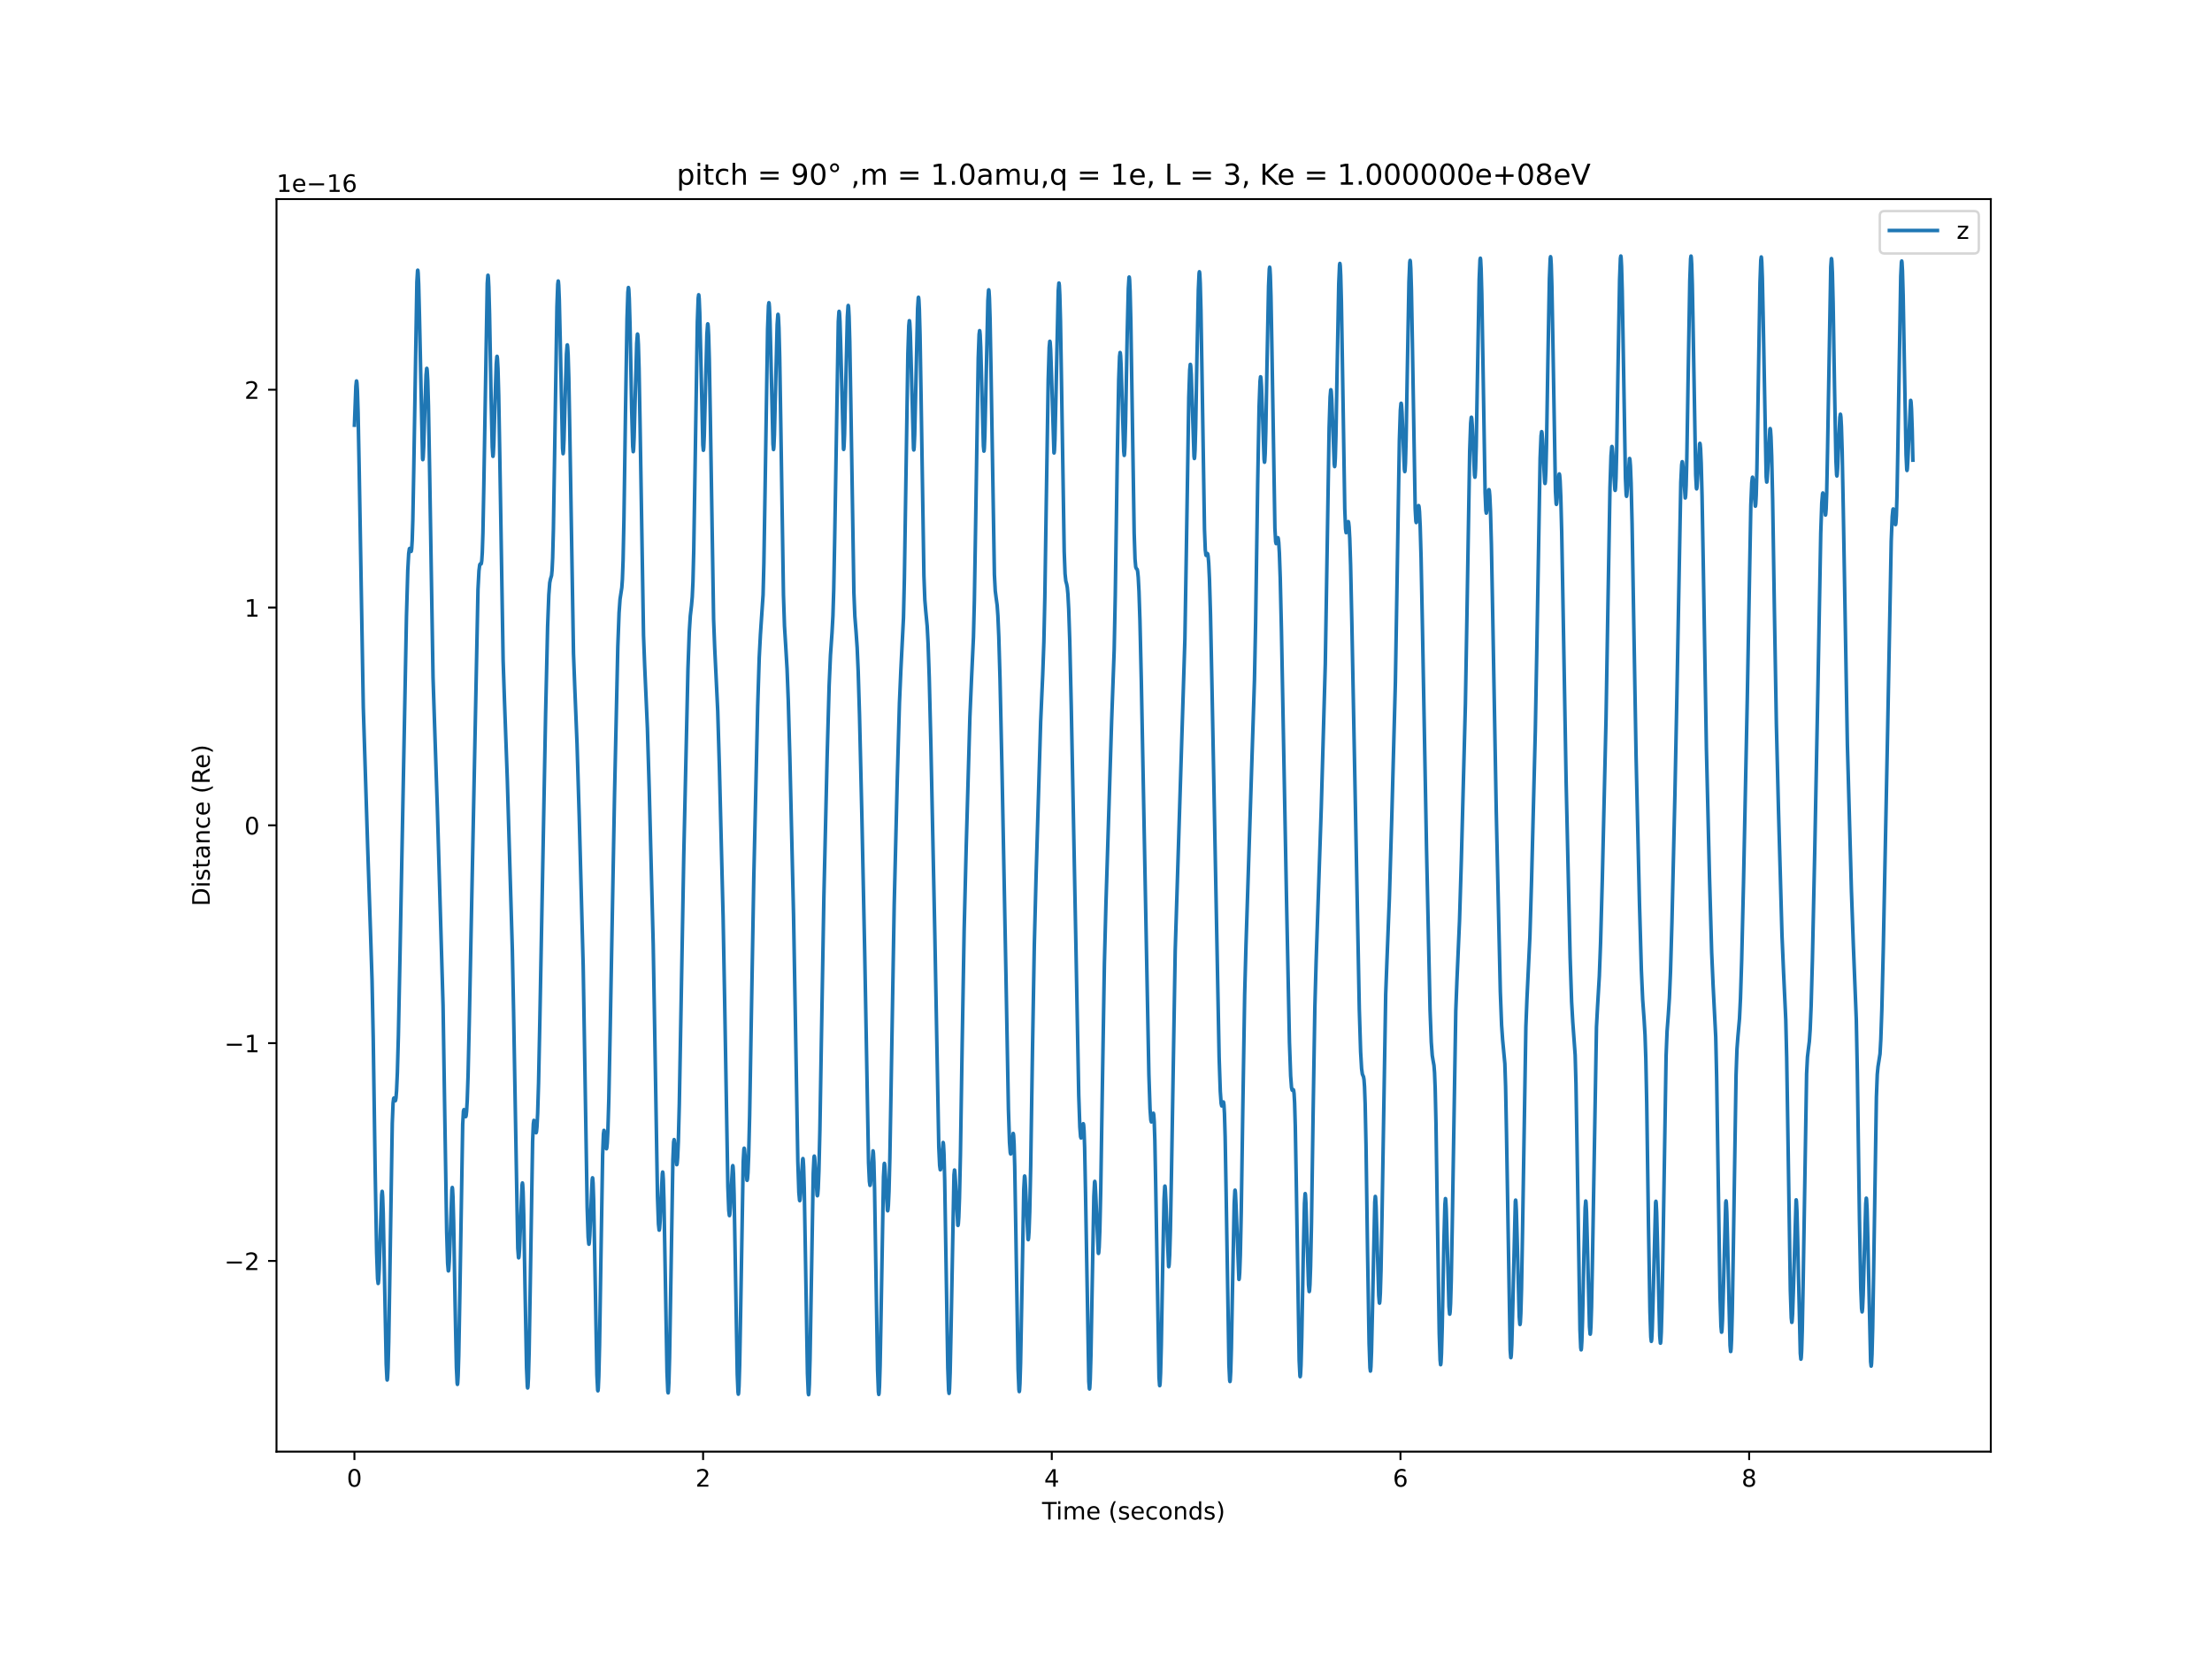 <?xml version="1.0" encoding="utf-8" standalone="no"?>
<!DOCTYPE svg PUBLIC "-//W3C//DTD SVG 1.1//EN"
  "http://www.w3.org/Graphics/SVG/1.1/DTD/svg11.dtd">
<!-- Created with matplotlib (https://matplotlib.org/) -->
<svg height="691.2pt" version="1.1" viewBox="0 0 921.6 691.2" width="921.6pt" xmlns="http://www.w3.org/2000/svg" xmlns:xlink="http://www.w3.org/1999/xlink">
 <defs>
  <style type="text/css">*{stroke-linecap:butt;stroke-linejoin:round;}</style>
 </defs>
 <g id="figure_1">
  <g id="patch_1">
   <path d="M 0 691.2 
L 921.6 691.2 
L 921.6 0 
L 0 0 
z
" style="fill:#ffffff;"/>
  </g>
  <g id="axes_1">
   <g id="patch_2">
    <path d="M 115.2 604.8 
L 829.44 604.8 
L 829.44 82.944 
L 115.2 82.944 
z
" style="fill:#ffffff;"/>
   </g>
   <g id="matplotlib.axis_1">
    <g id="xtick_1">
     <g id="line2d_1">
      <defs>
       <path d="M 0 0 
L 0 3.5 
" id="m815c3df342" style="stroke:#000000;stroke-width:0.8;"/>
      </defs>
      <g>
       <use style="stroke:#000000;stroke-width:0.8;" x="147.665" xlink:href="#m815c3df342" y="604.8"/>
      </g>
     </g>
     <g id="text_1">
      <!-- 0 -->
      <g transform="translate(144.484 619.398)scale(0.1 -0.1)">
       <defs>
        <path d="M 31.781 66.406 
Q 24.172 66.406 20.328 58.906 
Q 16.5 51.422 16.5 36.375 
Q 16.5 21.391 20.328 13.891 
Q 24.172 6.391 31.781 6.391 
Q 39.453 6.391 43.281 13.891 
Q 47.125 21.391 47.125 36.375 
Q 47.125 51.422 43.281 58.906 
Q 39.453 66.406 31.781 66.406 
z
M 31.781 74.219 
Q 44.047 74.219 50.516 64.516 
Q 56.984 54.828 56.984 36.375 
Q 56.984 17.969 50.516 8.266 
Q 44.047 -1.422 31.781 -1.422 
Q 19.531 -1.422 13.062 8.266 
Q 6.594 17.969 6.594 36.375 
Q 6.594 54.828 13.062 64.516 
Q 19.531 74.219 31.781 74.219 
z
" id="DejaVuSans-48"/>
       </defs>
       <use xlink:href="#DejaVuSans-48"/>
      </g>
     </g>
    </g>
    <g id="xtick_2">
     <g id="line2d_2">
      <g>
       <use style="stroke:#000000;stroke-width:0.8;" x="292.939" xlink:href="#m815c3df342" y="604.8"/>
      </g>
     </g>
     <g id="text_2">
      <!-- 2 -->
      <g transform="translate(289.758 619.398)scale(0.1 -0.1)">
       <defs>
        <path d="M 19.188 8.297 
L 53.609 8.297 
L 53.609 0 
L 7.328 0 
L 7.328 8.297 
Q 12.938 14.109 22.625 23.891 
Q 32.328 33.688 34.812 36.531 
Q 39.547 41.844 41.422 45.531 
Q 43.312 49.219 43.312 52.781 
Q 43.312 58.594 39.234 62.25 
Q 35.156 65.922 28.609 65.922 
Q 23.969 65.922 18.812 64.312 
Q 13.672 62.703 7.812 59.422 
L 7.812 69.391 
Q 13.766 71.781 18.938 73 
Q 24.125 74.219 28.422 74.219 
Q 39.75 74.219 46.484 68.547 
Q 53.219 62.891 53.219 53.422 
Q 53.219 48.922 51.531 44.891 
Q 49.859 40.875 45.406 35.406 
Q 44.188 33.984 37.641 27.219 
Q 31.109 20.453 19.188 8.297 
z
" id="DejaVuSans-50"/>
       </defs>
       <use xlink:href="#DejaVuSans-50"/>
      </g>
     </g>
    </g>
    <g id="xtick_3">
     <g id="line2d_3">
      <g>
       <use style="stroke:#000000;stroke-width:0.8;" x="438.213" xlink:href="#m815c3df342" y="604.8"/>
      </g>
     </g>
     <g id="text_3">
      <!-- 4 -->
      <g transform="translate(435.032 619.398)scale(0.1 -0.1)">
       <defs>
        <path d="M 37.797 64.312 
L 12.891 25.391 
L 37.797 25.391 
z
M 35.203 72.906 
L 47.609 72.906 
L 47.609 25.391 
L 58.016 25.391 
L 58.016 17.188 
L 47.609 17.188 
L 47.609 0 
L 37.797 0 
L 37.797 17.188 
L 4.891 17.188 
L 4.891 26.703 
z
" id="DejaVuSans-52"/>
       </defs>
       <use xlink:href="#DejaVuSans-52"/>
      </g>
     </g>
    </g>
    <g id="xtick_4">
     <g id="line2d_4">
      <g>
       <use style="stroke:#000000;stroke-width:0.8;" x="583.487" xlink:href="#m815c3df342" y="604.8"/>
      </g>
     </g>
     <g id="text_4">
      <!-- 6 -->
      <g transform="translate(580.306 619.398)scale(0.1 -0.1)">
       <defs>
        <path d="M 33.016 40.375 
Q 26.375 40.375 22.484 35.828 
Q 18.609 31.297 18.609 23.391 
Q 18.609 15.531 22.484 10.953 
Q 26.375 6.391 33.016 6.391 
Q 39.656 6.391 43.531 10.953 
Q 47.406 15.531 47.406 23.391 
Q 47.406 31.297 43.531 35.828 
Q 39.656 40.375 33.016 40.375 
z
M 52.594 71.297 
L 52.594 62.312 
Q 48.875 64.062 45.094 64.984 
Q 41.312 65.922 37.594 65.922 
Q 27.828 65.922 22.672 59.328 
Q 17.531 52.734 16.797 39.406 
Q 19.672 43.656 24.016 45.922 
Q 28.375 48.188 33.594 48.188 
Q 44.578 48.188 50.953 41.516 
Q 57.328 34.859 57.328 23.391 
Q 57.328 12.156 50.688 5.359 
Q 44.047 -1.422 33.016 -1.422 
Q 20.359 -1.422 13.672 8.266 
Q 6.984 17.969 6.984 36.375 
Q 6.984 53.656 15.188 63.938 
Q 23.391 74.219 37.203 74.219 
Q 40.922 74.219 44.703 73.484 
Q 48.484 72.75 52.594 71.297 
z
" id="DejaVuSans-54"/>
       </defs>
       <use xlink:href="#DejaVuSans-54"/>
      </g>
     </g>
    </g>
    <g id="xtick_5">
     <g id="line2d_5">
      <g>
       <use style="stroke:#000000;stroke-width:0.8;" x="728.761" xlink:href="#m815c3df342" y="604.8"/>
      </g>
     </g>
     <g id="text_5">
      <!-- 8 -->
      <g transform="translate(725.58 619.398)scale(0.1 -0.1)">
       <defs>
        <path d="M 31.781 34.625 
Q 24.75 34.625 20.719 30.859 
Q 16.703 27.094 16.703 20.516 
Q 16.703 13.922 20.719 10.156 
Q 24.75 6.391 31.781 6.391 
Q 38.812 6.391 42.859 10.172 
Q 46.922 13.969 46.922 20.516 
Q 46.922 27.094 42.891 30.859 
Q 38.875 34.625 31.781 34.625 
z
M 21.922 38.812 
Q 15.578 40.375 12.031 44.719 
Q 8.5 49.078 8.5 55.328 
Q 8.5 64.062 14.719 69.141 
Q 20.953 74.219 31.781 74.219 
Q 42.672 74.219 48.875 69.141 
Q 55.078 64.062 55.078 55.328 
Q 55.078 49.078 51.531 44.719 
Q 48 40.375 41.703 38.812 
Q 48.828 37.156 52.797 32.312 
Q 56.781 27.484 56.781 20.516 
Q 56.781 9.906 50.312 4.234 
Q 43.844 -1.422 31.781 -1.422 
Q 19.734 -1.422 13.25 4.234 
Q 6.781 9.906 6.781 20.516 
Q 6.781 27.484 10.781 32.312 
Q 14.797 37.156 21.922 38.812 
z
M 18.312 54.391 
Q 18.312 48.734 21.844 45.562 
Q 25.391 42.391 31.781 42.391 
Q 38.141 42.391 41.719 45.562 
Q 45.312 48.734 45.312 54.391 
Q 45.312 60.062 41.719 63.234 
Q 38.141 66.406 31.781 66.406 
Q 25.391 66.406 21.844 63.234 
Q 18.312 60.062 18.312 54.391 
z
" id="DejaVuSans-56"/>
       </defs>
       <use xlink:href="#DejaVuSans-56"/>
      </g>
     </g>
    </g>
    <g id="text_6">
     <!-- Time (seconds) -->
     <g transform="translate(434.158 633.077)scale(0.1 -0.1)">
      <defs>
       <path d="M -0.297 72.906 
L 61.375 72.906 
L 61.375 64.594 
L 35.5 64.594 
L 35.5 0 
L 25.594 0 
L 25.594 64.594 
L -0.297 64.594 
z
" id="DejaVuSans-84"/>
       <path d="M 9.422 54.688 
L 18.406 54.688 
L 18.406 0 
L 9.422 0 
z
M 9.422 75.984 
L 18.406 75.984 
L 18.406 64.594 
L 9.422 64.594 
z
" id="DejaVuSans-105"/>
       <path d="M 52 44.188 
Q 55.375 50.25 60.062 53.125 
Q 64.75 56 71.094 56 
Q 79.641 56 84.281 50.016 
Q 88.922 44.047 88.922 33.016 
L 88.922 0 
L 79.891 0 
L 79.891 32.719 
Q 79.891 40.578 77.094 44.375 
Q 74.312 48.188 68.609 48.188 
Q 61.625 48.188 57.562 43.547 
Q 53.516 38.922 53.516 30.906 
L 53.516 0 
L 44.484 0 
L 44.484 32.719 
Q 44.484 40.625 41.703 44.406 
Q 38.922 48.188 33.109 48.188 
Q 26.219 48.188 22.156 43.531 
Q 18.109 38.875 18.109 30.906 
L 18.109 0 
L 9.078 0 
L 9.078 54.688 
L 18.109 54.688 
L 18.109 46.188 
Q 21.188 51.219 25.484 53.609 
Q 29.781 56 35.688 56 
Q 41.656 56 45.828 52.969 
Q 50 49.953 52 44.188 
z
" id="DejaVuSans-109"/>
       <path d="M 56.203 29.594 
L 56.203 25.203 
L 14.891 25.203 
Q 15.484 15.922 20.484 11.062 
Q 25.484 6.203 34.422 6.203 
Q 39.594 6.203 44.453 7.469 
Q 49.312 8.734 54.109 11.281 
L 54.109 2.781 
Q 49.266 0.734 44.188 -0.344 
Q 39.109 -1.422 33.891 -1.422 
Q 20.797 -1.422 13.156 6.188 
Q 5.516 13.812 5.516 26.812 
Q 5.516 40.234 12.766 48.109 
Q 20.016 56 32.328 56 
Q 43.359 56 49.781 48.891 
Q 56.203 41.797 56.203 29.594 
z
M 47.219 32.234 
Q 47.125 39.594 43.094 43.984 
Q 39.062 48.391 32.422 48.391 
Q 24.906 48.391 20.391 44.141 
Q 15.875 39.891 15.188 32.172 
z
" id="DejaVuSans-101"/>
       <path id="DejaVuSans-32"/>
       <path d="M 31 75.875 
Q 24.469 64.656 21.281 53.656 
Q 18.109 42.672 18.109 31.391 
Q 18.109 20.125 21.312 9.062 
Q 24.516 -2 31 -13.188 
L 23.188 -13.188 
Q 15.875 -1.703 12.234 9.375 
Q 8.594 20.453 8.594 31.391 
Q 8.594 42.281 12.203 53.312 
Q 15.828 64.359 23.188 75.875 
z
" id="DejaVuSans-40"/>
       <path d="M 44.281 53.078 
L 44.281 44.578 
Q 40.484 46.531 36.375 47.5 
Q 32.281 48.484 27.875 48.484 
Q 21.188 48.484 17.844 46.438 
Q 14.5 44.391 14.5 40.281 
Q 14.5 37.156 16.891 35.375 
Q 19.281 33.594 26.516 31.984 
L 29.594 31.297 
Q 39.156 29.25 43.188 25.516 
Q 47.219 21.781 47.219 15.094 
Q 47.219 7.469 41.188 3.016 
Q 35.156 -1.422 24.609 -1.422 
Q 20.219 -1.422 15.453 -0.562 
Q 10.688 0.297 5.422 2 
L 5.422 11.281 
Q 10.406 8.688 15.234 7.391 
Q 20.062 6.109 24.812 6.109 
Q 31.156 6.109 34.562 8.281 
Q 37.984 10.453 37.984 14.406 
Q 37.984 18.062 35.516 20.016 
Q 33.062 21.969 24.703 23.781 
L 21.578 24.516 
Q 13.234 26.266 9.516 29.906 
Q 5.812 33.547 5.812 39.891 
Q 5.812 47.609 11.281 51.797 
Q 16.75 56 26.812 56 
Q 31.781 56 36.172 55.266 
Q 40.578 54.547 44.281 53.078 
z
" id="DejaVuSans-115"/>
       <path d="M 48.781 52.594 
L 48.781 44.188 
Q 44.969 46.297 41.141 47.344 
Q 37.312 48.391 33.406 48.391 
Q 24.656 48.391 19.812 42.844 
Q 14.984 37.312 14.984 27.297 
Q 14.984 17.281 19.812 11.734 
Q 24.656 6.203 33.406 6.203 
Q 37.312 6.203 41.141 7.25 
Q 44.969 8.297 48.781 10.406 
L 48.781 2.094 
Q 45.016 0.344 40.984 -0.531 
Q 36.969 -1.422 32.422 -1.422 
Q 20.062 -1.422 12.781 6.344 
Q 5.516 14.109 5.516 27.297 
Q 5.516 40.672 12.859 48.328 
Q 20.219 56 33.016 56 
Q 37.156 56 41.109 55.141 
Q 45.062 54.297 48.781 52.594 
z
" id="DejaVuSans-99"/>
       <path d="M 30.609 48.391 
Q 23.391 48.391 19.188 42.75 
Q 14.984 37.109 14.984 27.297 
Q 14.984 17.484 19.156 11.844 
Q 23.344 6.203 30.609 6.203 
Q 37.797 6.203 41.984 11.859 
Q 46.188 17.531 46.188 27.297 
Q 46.188 37.016 41.984 42.703 
Q 37.797 48.391 30.609 48.391 
z
M 30.609 56 
Q 42.328 56 49.016 48.375 
Q 55.719 40.766 55.719 27.297 
Q 55.719 13.875 49.016 6.219 
Q 42.328 -1.422 30.609 -1.422 
Q 18.844 -1.422 12.172 6.219 
Q 5.516 13.875 5.516 27.297 
Q 5.516 40.766 12.172 48.375 
Q 18.844 56 30.609 56 
z
" id="DejaVuSans-111"/>
       <path d="M 54.891 33.016 
L 54.891 0 
L 45.906 0 
L 45.906 32.719 
Q 45.906 40.484 42.875 44.328 
Q 39.844 48.188 33.797 48.188 
Q 26.516 48.188 22.312 43.547 
Q 18.109 38.922 18.109 30.906 
L 18.109 0 
L 9.078 0 
L 9.078 54.688 
L 18.109 54.688 
L 18.109 46.188 
Q 21.344 51.125 25.703 53.562 
Q 30.078 56 35.797 56 
Q 45.219 56 50.047 50.172 
Q 54.891 44.344 54.891 33.016 
z
" id="DejaVuSans-110"/>
       <path d="M 45.406 46.391 
L 45.406 75.984 
L 54.391 75.984 
L 54.391 0 
L 45.406 0 
L 45.406 8.203 
Q 42.578 3.328 38.25 0.953 
Q 33.938 -1.422 27.875 -1.422 
Q 17.969 -1.422 11.734 6.484 
Q 5.516 14.406 5.516 27.297 
Q 5.516 40.188 11.734 48.094 
Q 17.969 56 27.875 56 
Q 33.938 56 38.25 53.625 
Q 42.578 51.266 45.406 46.391 
z
M 14.797 27.297 
Q 14.797 17.391 18.875 11.75 
Q 22.953 6.109 30.078 6.109 
Q 37.203 6.109 41.297 11.75 
Q 45.406 17.391 45.406 27.297 
Q 45.406 37.203 41.297 42.844 
Q 37.203 48.484 30.078 48.484 
Q 22.953 48.484 18.875 42.844 
Q 14.797 37.203 14.797 27.297 
z
" id="DejaVuSans-100"/>
       <path d="M 8.016 75.875 
L 15.828 75.875 
Q 23.141 64.359 26.781 53.312 
Q 30.422 42.281 30.422 31.391 
Q 30.422 20.453 26.781 9.375 
Q 23.141 -1.703 15.828 -13.188 
L 8.016 -13.188 
Q 14.5 -2 17.703 9.062 
Q 20.906 20.125 20.906 31.391 
Q 20.906 42.672 17.703 53.656 
Q 14.5 64.656 8.016 75.875 
z
" id="DejaVuSans-41"/>
      </defs>
      <use xlink:href="#DejaVuSans-84"/>
      <use x="57.959" xlink:href="#DejaVuSans-105"/>
      <use x="85.742" xlink:href="#DejaVuSans-109"/>
      <use x="183.154" xlink:href="#DejaVuSans-101"/>
      <use x="244.678" xlink:href="#DejaVuSans-32"/>
      <use x="276.465" xlink:href="#DejaVuSans-40"/>
      <use x="315.479" xlink:href="#DejaVuSans-115"/>
      <use x="367.578" xlink:href="#DejaVuSans-101"/>
      <use x="429.102" xlink:href="#DejaVuSans-99"/>
      <use x="484.082" xlink:href="#DejaVuSans-111"/>
      <use x="545.264" xlink:href="#DejaVuSans-110"/>
      <use x="608.643" xlink:href="#DejaVuSans-100"/>
      <use x="672.119" xlink:href="#DejaVuSans-115"/>
      <use x="724.219" xlink:href="#DejaVuSans-41"/>
     </g>
    </g>
   </g>
   <g id="matplotlib.axis_2">
    <g id="ytick_1">
     <g id="line2d_6">
      <defs>
       <path d="M 0 0 
L -3.5 0 
" id="m3b3e85f8f2" style="stroke:#000000;stroke-width:0.8;"/>
      </defs>
      <g>
       <use style="stroke:#000000;stroke-width:0.8;" x="115.2" xlink:href="#m3b3e85f8f2" y="525.355"/>
      </g>
     </g>
     <g id="text_7">
      <!-- −2 -->
      <g transform="translate(93.458 529.154)scale(0.1 -0.1)">
       <defs>
        <path d="M 10.594 35.5 
L 73.188 35.5 
L 73.188 27.203 
L 10.594 27.203 
z
" id="DejaVuSans-8722"/>
       </defs>
       <use xlink:href="#DejaVuSans-8722"/>
       <use x="83.789" xlink:href="#DejaVuSans-50"/>
      </g>
     </g>
    </g>
    <g id="ytick_2">
     <g id="line2d_7">
      <g>
       <use style="stroke:#000000;stroke-width:0.8;" x="115.2" xlink:href="#m3b3e85f8f2" y="434.608"/>
      </g>
     </g>
     <g id="text_8">
      <!-- −1 -->
      <g transform="translate(93.458 438.407)scale(0.1 -0.1)">
       <defs>
        <path d="M 12.406 8.297 
L 28.516 8.297 
L 28.516 63.922 
L 10.984 60.406 
L 10.984 69.391 
L 28.422 72.906 
L 38.281 72.906 
L 38.281 8.297 
L 54.391 8.297 
L 54.391 0 
L 12.406 0 
z
" id="DejaVuSans-49"/>
       </defs>
       <use xlink:href="#DejaVuSans-8722"/>
       <use x="83.789" xlink:href="#DejaVuSans-49"/>
      </g>
     </g>
    </g>
    <g id="ytick_3">
     <g id="line2d_8">
      <g>
       <use style="stroke:#000000;stroke-width:0.8;" x="115.2" xlink:href="#m3b3e85f8f2" y="343.861"/>
      </g>
     </g>
     <g id="text_9">
      <!-- 0 -->
      <g transform="translate(101.838 347.661)scale(0.1 -0.1)">
       <use xlink:href="#DejaVuSans-48"/>
      </g>
     </g>
    </g>
    <g id="ytick_4">
     <g id="line2d_9">
      <g>
       <use style="stroke:#000000;stroke-width:0.8;" x="115.2" xlink:href="#m3b3e85f8f2" y="253.115"/>
      </g>
     </g>
     <g id="text_10">
      <!-- 1 -->
      <g transform="translate(101.838 256.914)scale(0.1 -0.1)">
       <use xlink:href="#DejaVuSans-49"/>
      </g>
     </g>
    </g>
    <g id="ytick_5">
     <g id="line2d_10">
      <g>
       <use style="stroke:#000000;stroke-width:0.8;" x="115.2" xlink:href="#m3b3e85f8f2" y="162.368"/>
      </g>
     </g>
     <g id="text_11">
      <!-- 2 -->
      <g transform="translate(101.838 166.167)scale(0.1 -0.1)">
       <use xlink:href="#DejaVuSans-50"/>
      </g>
     </g>
    </g>
    <g id="text_12">
     <!-- Distance (Re) -->
     <g transform="translate(87.378 377.551)rotate(-90)scale(0.1 -0.1)">
      <defs>
       <path d="M 19.672 64.797 
L 19.672 8.109 
L 31.594 8.109 
Q 46.688 8.109 53.688 14.938 
Q 60.688 21.781 60.688 36.531 
Q 60.688 51.172 53.688 57.984 
Q 46.688 64.797 31.594 64.797 
z
M 9.812 72.906 
L 30.078 72.906 
Q 51.266 72.906 61.172 64.094 
Q 71.094 55.281 71.094 36.531 
Q 71.094 17.672 61.125 8.828 
Q 51.172 0 30.078 0 
L 9.812 0 
z
" id="DejaVuSans-68"/>
       <path d="M 18.312 70.219 
L 18.312 54.688 
L 36.812 54.688 
L 36.812 47.703 
L 18.312 47.703 
L 18.312 18.016 
Q 18.312 11.328 20.141 9.422 
Q 21.969 7.516 27.594 7.516 
L 36.812 7.516 
L 36.812 0 
L 27.594 0 
Q 17.188 0 13.234 3.875 
Q 9.281 7.766 9.281 18.016 
L 9.281 47.703 
L 2.688 47.703 
L 2.688 54.688 
L 9.281 54.688 
L 9.281 70.219 
z
" id="DejaVuSans-116"/>
       <path d="M 34.281 27.484 
Q 23.391 27.484 19.188 25 
Q 14.984 22.516 14.984 16.5 
Q 14.984 11.719 18.141 8.906 
Q 21.297 6.109 26.703 6.109 
Q 34.188 6.109 38.703 11.406 
Q 43.219 16.703 43.219 25.484 
L 43.219 27.484 
z
M 52.203 31.203 
L 52.203 0 
L 43.219 0 
L 43.219 8.297 
Q 40.141 3.328 35.547 0.953 
Q 30.953 -1.422 24.312 -1.422 
Q 15.922 -1.422 10.953 3.297 
Q 6 8.016 6 15.922 
Q 6 25.141 12.172 29.828 
Q 18.359 34.516 30.609 34.516 
L 43.219 34.516 
L 43.219 35.406 
Q 43.219 41.609 39.141 45 
Q 35.062 48.391 27.688 48.391 
Q 23 48.391 18.547 47.266 
Q 14.109 46.141 10.016 43.891 
L 10.016 52.203 
Q 14.938 54.109 19.578 55.047 
Q 24.219 56 28.609 56 
Q 40.484 56 46.344 49.844 
Q 52.203 43.703 52.203 31.203 
z
" id="DejaVuSans-97"/>
       <path d="M 44.391 34.188 
Q 47.562 33.109 50.562 29.594 
Q 53.562 26.078 56.594 19.922 
L 66.609 0 
L 56 0 
L 46.688 18.703 
Q 43.062 26.031 39.672 28.422 
Q 36.281 30.812 30.422 30.812 
L 19.672 30.812 
L 19.672 0 
L 9.812 0 
L 9.812 72.906 
L 32.078 72.906 
Q 44.578 72.906 50.734 67.672 
Q 56.891 62.453 56.891 51.906 
Q 56.891 45.016 53.688 40.469 
Q 50.484 35.938 44.391 34.188 
z
M 19.672 64.797 
L 19.672 38.922 
L 32.078 38.922 
Q 39.203 38.922 42.844 42.219 
Q 46.484 45.516 46.484 51.906 
Q 46.484 58.297 42.844 61.547 
Q 39.203 64.797 32.078 64.797 
z
" id="DejaVuSans-82"/>
      </defs>
      <use xlink:href="#DejaVuSans-68"/>
      <use x="77.002" xlink:href="#DejaVuSans-105"/>
      <use x="104.785" xlink:href="#DejaVuSans-115"/>
      <use x="156.885" xlink:href="#DejaVuSans-116"/>
      <use x="196.094" xlink:href="#DejaVuSans-97"/>
      <use x="257.373" xlink:href="#DejaVuSans-110"/>
      <use x="320.752" xlink:href="#DejaVuSans-99"/>
      <use x="375.732" xlink:href="#DejaVuSans-101"/>
      <use x="437.256" xlink:href="#DejaVuSans-32"/>
      <use x="469.043" xlink:href="#DejaVuSans-40"/>
      <use x="508.057" xlink:href="#DejaVuSans-82"/>
      <use x="573.039" xlink:href="#DejaVuSans-101"/>
      <use x="634.562" xlink:href="#DejaVuSans-41"/>
     </g>
    </g>
    <g id="text_13">
     <!-- 1e−16 -->
     <g transform="translate(115.2 79.944)scale(0.1 -0.1)">
      <use xlink:href="#DejaVuSans-49"/>
      <use x="63.623" xlink:href="#DejaVuSans-101"/>
      <use x="125.146" xlink:href="#DejaVuSans-8722"/>
      <use x="208.936" xlink:href="#DejaVuSans-49"/>
      <use x="272.559" xlink:href="#DejaVuSans-54"/>
     </g>
    </g>
   </g>
   <g id="line2d_11">
    <path clip-path="url(#pc76495a66d)" d="M 147.665 177.155 
L 148.262 160.997 
L 148.5 158.764 
L 148.548 158.714 
L 148.596 158.803 
L 148.715 159.648 
L 148.906 162.876 
L 149.192 171.979 
L 149.622 194.058 
L 151.363 294.75 
L 153.176 352.672 
L 154.345 387.552 
L 155.013 408.633 
L 155.49 432.243 
L 156.301 487.4 
L 156.922 521.971 
L 157.303 532.789 
L 157.542 534.746 
L 157.613 534.618 
L 157.756 533.421 
L 157.995 528.897 
L 158.424 515.239 
L 159.021 497.778 
L 159.212 496.351 
L 159.283 496.608 
L 159.426 498.494 
L 159.665 505.578 
L 160.071 526.009 
L 160.905 568.325 
L 161.216 574.549 
L 161.311 574.973 
L 161.359 574.912 
L 161.478 573.957 
L 161.669 570.071 
L 161.955 559.115 
L 162.408 531.822 
L 163.434 467.981 
L 163.768 459.597 
L 164.007 457.625 
L 164.126 457.473 
L 164.15 457.488 
L 164.293 457.777 
L 164.699 458.627 
L 164.818 458.392 
L 164.985 457.412 
L 165.223 454.447 
L 165.557 446.863 
L 165.987 431.365 
L 166.655 397.985 
L 169.35 256.708 
L 169.899 237.565 
L 170.281 230.573 
L 170.567 228.608 
L 170.71 228.471 
L 170.734 228.49 
L 170.901 228.861 
L 171.283 229.769 
L 171.378 229.573 
L 171.521 228.613 
L 171.736 225.128 
L 171.998 216.679 
L 172.38 196.064 
L 173.692 117.486 
L 173.978 112.727 
L 174.05 112.563 
L 174.098 112.682 
L 174.217 113.771 
L 174.432 118.472 
L 174.766 131.898 
L 176.054 191.033 
L 176.149 191.511 
L 176.197 191.452 
L 176.316 190.482 
L 176.531 186.182 
L 176.984 171.176 
L 177.509 156.231 
L 177.772 153.513 
L 177.819 153.465 
L 177.867 153.561 
L 177.986 154.443 
L 178.201 158.377 
L 178.511 169.237 
L 178.964 194.401 
L 180.42 282.293 
L 181.064 302.08 
L 182.209 336.626 
L 184.594 419.043 
L 185.215 458.703 
L 186.097 513.189 
L 186.503 526.378 
L 186.765 529.43 
L 186.837 529.51 
L 186.861 529.467 
L 186.98 528.745 
L 187.195 525.472 
L 187.552 515.699 
L 188.268 495.768 
L 188.435 494.739 
L 188.459 494.778 
L 188.554 495.429 
L 188.721 498.512 
L 189.008 509.154 
L 189.58 541.9 
L 190.153 569.643 
L 190.463 576.245 
L 190.582 576.791 
L 190.606 576.762 
L 190.701 576.186 
L 190.868 573.41 
L 191.131 564.695 
L 191.536 542.426 
L 192.777 468.418 
L 193.087 462.98 
L 193.278 462.306 
L 193.373 462.475 
L 193.612 463.658 
L 193.994 465.253 
L 194.089 465.207 
L 194.208 464.769 
L 194.399 463.062 
L 194.662 458.47 
L 195.019 447.89 
L 195.52 425.731 
L 199.146 245.6 
L 199.552 237.802 
L 199.862 235.331 
L 200.077 234.925 
L 200.268 234.996 
L 200.435 234.983 
L 200.554 234.696 
L 200.721 233.558 
L 200.936 230.186 
L 201.198 222.158 
L 201.58 202.25 
L 203.011 118.062 
L 203.273 114.696 
L 203.321 114.673 
L 203.345 114.729 
L 203.464 115.681 
L 203.655 119.454 
L 203.965 130.828 
L 204.586 164.558 
L 205.087 186.263 
L 205.349 190.097 
L 205.397 190.13 
L 205.421 190.072 
L 205.54 189.06 
L 205.755 184.583 
L 206.208 168.706 
L 206.756 151.725 
L 207.019 148.571 
L 207.09 148.452 
L 207.138 148.56 
L 207.257 149.492 
L 207.472 153.581 
L 207.782 164.784 
L 208.236 190.55 
L 209.619 275.125 
L 210.168 291.608 
L 211.361 324.627 
L 213.46 395.792 
L 213.985 421.956 
L 215.726 520.034 
L 216.013 523.884 
L 216.084 524.065 
L 216.132 524.017 
L 216.251 523.328 
L 216.466 520.209 
L 216.824 510.987 
L 217.492 493.815 
L 217.659 492.863 
L 217.682 492.907 
L 217.778 493.568 
L 217.945 496.643 
L 218.207 506.184 
L 218.708 534.758 
L 219.376 569.815 
L 219.71 577.612 
L 219.829 578.287 
L 219.877 578.233 
L 219.973 577.567 
L 220.163 574.026 
L 220.45 563.505 
L 220.903 536.746 
L 221.905 475.534 
L 222.215 468.168 
L 222.43 466.786 
L 222.501 466.835 
L 222.644 467.467 
L 223.36 471.953 
L 223.408 471.901 
L 223.527 471.426 
L 223.718 469.541 
L 224.004 463.908 
L 224.386 451.163 
L 224.935 424.27 
L 227.32 297.514 
L 228.155 261.055 
L 228.656 247.796 
L 229.038 242.806 
L 229.348 241.263 
L 229.801 239.787 
L 230.016 237.573 
L 230.254 232.511 
L 230.565 220.526 
L 231.018 192.71 
L 232.044 127.632 
L 232.378 118.445 
L 232.568 117.07 
L 232.64 117.293 
L 232.783 118.923 
L 233.022 124.942 
L 233.403 141.556 
L 234.382 186.81 
L 234.596 189.031 
L 234.644 188.959 
L 234.763 187.915 
L 234.978 183.284 
L 235.407 167.558 
L 236.004 147.486 
L 236.29 143.791 
L 236.362 143.688 
L 236.385 143.73 
L 236.505 144.527 
L 236.696 147.844 
L 236.982 157.416 
L 237.411 180.691 
L 238.938 272.351 
L 239.487 286.781 
L 240.417 309.963 
L 241.324 340.156 
L 242.97 402.286 
L 243.566 437.875 
L 244.64 503.023 
L 245.045 515.431 
L 245.308 518.307 
L 245.379 518.393 
L 245.403 518.358 
L 245.522 517.717 
L 245.737 514.78 
L 246.119 505.489 
L 246.715 491.584 
L 246.858 490.718 
L 246.882 490.723 
L 246.954 491.016 
L 247.097 492.906 
L 247.335 499.966 
L 247.717 519.575 
L 248.695 572.918 
L 249.005 579.109 
L 249.101 579.472 
L 249.148 579.374 
L 249.268 578.311 
L 249.482 573.511 
L 249.792 560.553 
L 250.317 527.224 
L 251.081 481.199 
L 251.415 472.411 
L 251.629 470.937 
L 251.701 471.018 
L 251.844 471.81 
L 252.226 475.853 
L 252.584 478.523 
L 252.679 478.627 
L 252.703 478.602 
L 252.822 478.149 
L 253.013 476.2 
L 253.275 470.908 
L 253.657 457.866 
L 254.206 430.108 
L 256.043 330.785 
L 257.402 269.449 
L 257.927 255.328 
L 258.333 249.606 
L 258.715 247.123 
L 259.072 244.786 
L 259.311 241.399 
L 259.597 233.556 
L 259.955 216.503 
L 260.599 171.901 
L 261.243 132.795 
L 261.601 121.75 
L 261.816 119.788 
L 261.864 119.839 
L 261.983 120.728 
L 262.174 124.33 
L 262.484 135.212 
L 263.176 170.526 
L 263.605 185.967 
L 263.82 188.19 
L 263.867 188.114 
L 263.987 187.046 
L 264.201 182.284 
L 264.607 166.875 
L 265.275 142.981 
L 265.561 139.263 
L 265.609 139.17 
L 265.657 139.235 
L 265.776 140.095 
L 265.967 143.565 
L 266.253 153.451 
L 266.682 177.264 
L 268.114 264.72 
L 268.591 277.315 
L 269.736 303.415 
L 270.499 329.023 
L 272.145 393.304 
L 272.742 427.526 
L 273.935 498.506 
L 274.34 510.021 
L 274.603 512.493 
L 274.65 512.53 
L 274.698 512.445 
L 274.817 511.724 
L 275.032 508.779 
L 275.437 499.383 
L 275.938 489.075 
L 276.082 488.306 
L 276.105 488.322 
L 276.201 488.833 
L 276.368 491.559 
L 276.63 500.577 
L 277.06 524.765 
L 277.895 571.681 
L 278.229 579.632 
L 278.372 580.326 
L 278.396 580.278 
L 278.491 579.616 
L 278.682 576.072 
L 278.968 565.549 
L 279.421 538.968 
L 280.352 483.078 
L 280.662 475.796 
L 280.853 474.796 
L 280.948 475.089 
L 281.139 476.796 
L 281.95 485.25 
L 282.022 485.186 
L 282.141 484.599 
L 282.332 482.329 
L 282.618 475.723 
L 283.024 460.073 
L 283.644 425.674 
L 284.884 356.361 
L 286.626 278.77 
L 287.175 263.414 
L 287.604 256.608 
L 288.105 252.251 
L 288.415 248.751 
L 288.701 242.517 
L 289.035 229.422 
L 289.512 199.856 
L 290.538 134.253 
L 290.896 124.208 
L 291.087 122.8 
L 291.159 122.99 
L 291.302 124.514 
L 291.54 130.236 
L 291.922 146.004 
L 292.828 185.393 
L 293.043 187.613 
L 293.091 187.536 
L 293.21 186.452 
L 293.425 181.581 
L 293.83 165.575 
L 294.522 139.252 
L 294.808 135.095 
L 294.88 134.923 
L 294.928 135.01 
L 295.047 135.944 
L 295.238 139.577 
L 295.524 149.782 
L 295.954 174.113 
L 297.313 258.056 
L 297.767 269.856 
L 299.031 296.142 
L 299.723 319.554 
L 301.273 382.083 
L 301.894 415.774 
L 303.253 494.527 
L 303.635 504.34 
L 303.874 506.427 
L 303.921 506.481 
L 303.969 506.42 
L 304.088 505.784 
L 304.303 503.092 
L 304.733 493.992 
L 305.186 486.087 
L 305.305 485.632 
L 305.329 485.659 
L 305.424 486.203 
L 305.591 488.938 
L 305.854 497.925 
L 306.283 522.265 
L 307.166 572.589 
L 307.476 580.028 
L 307.619 580.87 
L 307.643 580.846 
L 307.738 580.281 
L 307.905 577.503 
L 308.168 568.778 
L 308.573 546.716 
L 309.647 484.148 
L 309.933 478.799 
L 310.052 478.37 
L 310.076 478.393 
L 310.172 478.808 
L 310.386 481.199 
L 311.197 491.706 
L 311.269 491.782 
L 311.317 491.709 
L 311.436 491.07 
L 311.627 488.624 
L 311.913 481.582 
L 312.319 465.069 
L 312.963 427.806 
L 314.06 365.604 
L 315.682 294.31 
L 316.326 273.86 
L 316.827 264.269 
L 317.925 247.809 
L 318.259 234.726 
L 318.736 205.437 
L 319.809 137.047 
L 320.167 127.372 
L 320.358 126.113 
L 320.43 126.345 
L 320.573 127.93 
L 320.811 133.661 
L 321.193 149.148 
L 322.052 185.09 
L 322.267 187.304 
L 322.314 187.226 
L 322.434 186.131 
L 322.648 181.17 
L 323.03 165.734 
L 323.793 135.222 
L 324.08 131.092 
L 324.151 130.952 
L 324.199 131.065 
L 324.318 132.082 
L 324.533 136.549 
L 324.843 148.689 
L 325.32 177.804 
L 326.417 247.879 
L 326.847 260.875 
L 327.348 269.013 
L 327.92 278.708 
L 328.421 291.732 
L 329.089 315.693 
L 330.616 380.984 
L 331.308 420.526 
L 332.405 483.973 
L 332.835 496.854 
L 333.121 500.101 
L 333.216 500.257 
L 333.24 500.228 
L 333.36 499.692 
L 333.574 497.282 
L 334.028 488.667 
L 334.409 483.049 
L 334.528 482.696 
L 334.552 482.738 
L 334.648 483.322 
L 334.815 486.074 
L 335.077 495.023 
L 335.507 519.464 
L 336.413 572.328 
L 336.747 580.371 
L 336.89 581.079 
L 336.914 581.033 
L 337.01 580.377 
L 337.2 576.846 
L 337.487 566.38 
L 337.94 540.149 
L 338.823 488.876 
L 339.133 482.219 
L 339.252 481.671 
L 339.3 481.727 
L 339.419 482.462 
L 339.658 485.836 
L 340.421 497.839 
L 340.54 498.196 
L 340.588 498.156 
L 340.707 497.574 
L 340.898 495.143 
L 341.184 487.957 
L 341.59 470.962 
L 342.234 432.663 
L 343.26 373.624 
L 344.62 315.078 
L 345.454 285.516 
L 346.003 272.978 
L 346.647 263.656 
L 347.029 256.547 
L 347.363 245.593 
L 347.768 224.029 
L 349.271 134.037 
L 349.534 129.944 
L 349.605 129.713 
L 349.653 129.769 
L 349.772 130.626 
L 349.963 134.036 
L 350.273 144.183 
L 351.418 186.984 
L 351.49 187.26 
L 351.538 187.183 
L 351.657 186.081 
L 351.872 181.051 
L 352.253 165.168 
L 353.041 132.03 
L 353.327 127.486 
L 353.398 127.257 
L 353.446 127.316 
L 353.565 128.21 
L 353.756 131.857 
L 354.043 142.238 
L 354.472 167.02 
L 355.76 246.893 
L 356.166 256.824 
L 356.667 263.205 
L 357.12 269.786 
L 357.549 279.626 
L 358.098 297.845 
L 359.076 339.476 
L 360.269 397.117 
L 361.867 484.533 
L 362.225 492.262 
L 362.464 493.88 
L 362.535 493.847 
L 362.655 493.31 
L 362.869 491.039 
L 363.728 479.478 
L 363.776 479.558 
L 363.895 480.455 
L 364.086 484.175 
L 364.372 495.226 
L 364.849 524.413 
L 365.637 570.823 
L 365.971 579.816 
L 366.138 580.976 
L 366.161 580.954 
L 366.257 580.395 
L 366.424 577.636 
L 366.686 568.98 
L 367.116 545.729 
L 368.094 490.289 
L 368.38 485.002 
L 368.475 484.7 
L 368.523 484.794 
L 368.642 485.661 
L 368.881 489.45 
L 369.716 504.148 
L 369.835 504.466 
L 369.859 504.446 
L 369.954 504.074 
L 370.121 502.264 
L 370.384 496.363 
L 370.742 482.542 
L 371.29 451.315 
L 372.555 377.16 
L 373.819 325.27 
L 374.749 292.767 
L 375.346 278.888 
L 376.419 257.417 
L 376.801 240.965 
L 377.326 206.976 
L 378.256 147.442 
L 378.638 135.668 
L 378.853 133.615 
L 378.9 133.613 
L 378.924 133.673 
L 379.044 134.571 
L 379.258 138.572 
L 379.592 149.86 
L 380.594 186.77 
L 380.713 187.483 
L 380.761 187.406 
L 380.88 186.302 
L 381.095 181.219 
L 381.453 166.123 
L 382.312 128.508 
L 382.598 124.036 
L 382.67 123.849 
L 382.717 123.94 
L 382.837 124.927 
L 383.027 128.756 
L 383.314 139.455 
L 383.767 166.312 
L 384.936 239.878 
L 385.318 249.951 
L 385.699 254.589 
L 386.296 260.841 
L 386.677 268.134 
L 387.155 282.241 
L 387.846 310.599 
L 389.492 389.938 
L 391.138 477.997 
L 391.496 485.623 
L 391.735 487.355 
L 391.806 487.386 
L 391.83 487.351 
L 391.95 486.846 
L 392.188 484.476 
L 392.928 475.993 
L 392.999 476.123 
L 393.119 477.087 
L 393.309 480.832 
L 393.596 491.827 
L 394.073 521.111 
L 394.884 569.893 
L 395.218 579.208 
L 395.409 580.539 
L 395.48 580.264 
L 395.623 578.461 
L 395.862 571.896 
L 396.22 554.909 
L 397.46 489.491 
L 397.675 487.466 
L 397.723 487.51 
L 397.842 488.311 
L 398.057 491.741 
L 399.059 510.505 
L 399.13 510.564 
L 399.154 510.524 
L 399.273 509.858 
L 399.464 507.136 
L 399.75 499.206 
L 400.156 480.742 
L 400.872 435.392 
L 401.707 387.187 
L 402.565 352.628 
L 404.092 298.679 
L 404.76 283.129 
L 405.571 265.512 
L 405.953 250.439 
L 406.43 221.624 
L 407.575 149.089 
L 407.933 139.297 
L 408.148 137.753 
L 408.219 137.96 
L 408.362 139.414 
L 408.601 144.675 
L 409.007 159.677 
L 409.722 185.826 
L 409.937 187.972 
L 409.985 187.895 
L 410.104 186.791 
L 410.319 181.672 
L 410.676 166.262 
L 411.583 125.253 
L 411.869 120.881 
L 411.941 120.741 
L 411.965 120.782 
L 412.06 121.386 
L 412.227 124.138 
L 412.489 132.683 
L 412.895 154.632 
L 414.303 239.388 
L 414.66 246.185 
L 415.018 248.991 
L 415.448 252.169 
L 415.758 256.516 
L 416.139 265.347 
L 416.64 282.76 
L 417.475 321.137 
L 419.121 406.426 
L 420.147 462.116 
L 420.6 476.021 
L 420.911 480.24 
L 421.078 480.804 
L 421.101 480.796 
L 421.197 480.559 
L 421.388 479.244 
L 422.127 472.228 
L 422.199 472.334 
L 422.318 473.193 
L 422.509 476.634 
L 422.771 485.943 
L 423.201 510.96 
L 424.179 570.528 
L 424.513 578.926 
L 424.656 579.789 
L 424.68 579.768 
L 424.775 579.222 
L 424.942 576.5 
L 425.205 567.972 
L 425.634 545.225 
L 426.541 495.463 
L 426.827 490.19 
L 426.898 489.958 
L 426.946 490.027 
L 427.065 490.922 
L 427.304 495.19 
L 428.306 516.322 
L 428.401 516.498 
L 428.425 516.464 
L 428.544 515.806 
L 428.735 513.026 
L 429.022 504.868 
L 429.427 485.867 
L 430.167 437.949 
L 430.93 393.844 
L 431.67 364.959 
L 433.578 300.657 
L 434.437 281.035 
L 434.914 267.486 
L 435.32 248.88 
L 435.916 209.276 
L 436.727 158.06 
L 437.133 144.794 
L 437.371 142.224 
L 437.419 142.183 
L 437.443 142.22 
L 437.538 142.751 
L 437.729 145.556 
L 438.039 154.345 
L 439.113 188.601 
L 439.16 188.728 
L 439.208 188.649 
L 439.327 187.547 
L 439.518 183.163 
L 439.852 169.175 
L 440.902 121.149 
L 441.164 117.954 
L 441.212 117.939 
L 441.236 117.998 
L 441.355 118.965 
L 441.546 122.822 
L 441.832 133.664 
L 442.285 160.808 
L 443.383 229.79 
L 443.741 239.02 
L 444.051 242.052 
L 444.432 243.436 
L 444.671 244.741 
L 444.933 247.548 
L 445.267 253.908 
L 445.697 266.996 
L 446.317 293.884 
L 448.273 394.391 
L 449.442 456.344 
L 449.895 469.527 
L 450.206 473.55 
L 450.396 474.139 
L 450.492 473.969 
L 450.683 472.895 
L 451.327 468.17 
L 451.375 468.213 
L 451.494 468.842 
L 451.661 471.213 
L 451.899 478.125 
L 452.257 496.21 
L 453.641 575.589 
L 453.879 578.653 
L 453.927 578.709 
L 453.951 578.667 
L 454.046 578.036 
L 454.237 574.602 
L 454.524 564.458 
L 455.001 537.981 
L 455.74 498.434 
L 456.026 492.566 
L 456.122 492.187 
L 456.17 492.277 
L 456.289 493.254 
L 456.527 497.832 
L 457.577 522.031 
L 457.672 522.234 
L 457.696 522.203 
L 457.792 521.741 
L 457.959 519.607 
L 458.221 512.831 
L 458.603 496.036 
L 459.223 456.662 
L 460.13 401.513 
L 460.774 376.613 
L 463.135 300.669 
L 464.209 270.824 
L 464.662 248.133 
L 465.497 190.728 
L 466.094 158.202 
L 466.451 148.533 
L 466.666 146.866 
L 466.738 146.995 
L 466.881 148.238 
L 467.119 152.974 
L 467.525 166.577 
L 468.193 188.118 
L 468.384 189.749 
L 468.408 189.734 
L 468.503 189.163 
L 468.67 186.19 
L 468.956 175.834 
L 469.624 139.689 
L 470.101 120.189 
L 470.388 115.584 
L 470.459 115.415 
L 470.507 115.528 
L 470.626 116.602 
L 470.841 121.353 
L 471.151 134.184 
L 471.652 166.045 
L 472.535 222.194 
L 472.893 232.912 
L 473.179 236.196 
L 473.417 236.86 
L 473.799 237.22 
L 473.99 238.115 
L 474.228 240.54 
L 474.539 246.343 
L 474.944 258.687 
L 475.517 283.803 
L 477.64 394.81 
L 478.666 447.61 
L 479.143 461.929 
L 479.477 466.6 
L 479.691 467.444 
L 479.787 467.366 
L 479.954 466.72 
L 480.526 463.805 
L 480.574 463.869 
L 480.693 464.489 
L 480.884 467.174 
L 481.147 475.012 
L 481.505 493.538 
L 482.888 573.919 
L 483.127 577.211 
L 483.174 577.316 
L 483.222 577.236 
L 483.341 576.234 
L 483.532 572.319 
L 483.842 560.513 
L 484.415 527.763 
L 484.987 499.632 
L 485.274 494.35 
L 485.345 494.152 
L 485.393 494.259 
L 485.512 495.307 
L 485.751 500.167 
L 486.872 527.646 
L 486.944 527.759 
L 486.991 527.663 
L 487.111 526.805 
L 487.325 523.003 
L 487.635 512.499 
L 488.089 488.041 
L 489.639 396.007 
L 490.474 369.105 
L 493.671 266.259 
L 494.196 234.426 
L 495.293 165.548 
L 495.675 154.135 
L 495.913 151.825 
L 495.961 151.809 
L 495.985 151.856 
L 496.104 152.62 
L 496.319 156.077 
L 496.677 166.497 
L 497.464 190.131 
L 497.607 191.037 
L 497.631 191.019 
L 497.727 190.445 
L 497.893 187.476 
L 498.156 178.146 
L 498.681 149.39 
L 499.277 120.597 
L 499.587 113.853 
L 499.707 113.215 
L 499.754 113.277 
L 499.874 114.233 
L 500.064 118.117 
L 500.351 129.065 
L 500.804 156.352 
L 501.83 220.464 
L 502.164 229.057 
L 502.426 231.275 
L 502.545 231.43 
L 502.569 231.42 
L 502.712 231.185 
L 503.07 230.613 
L 503.189 230.842 
L 503.356 231.778 
L 503.595 234.626 
L 503.905 241.312 
L 504.335 256.1 
L 504.979 287.387 
L 507.937 440.565 
L 508.414 454.672 
L 508.772 459.751 
L 509.01 460.769 
L 509.13 460.726 
L 509.32 460.166 
L 509.702 459.099 
L 509.798 459.305 
L 509.941 460.321 
L 510.155 463.976 
L 510.442 473.76 
L 510.847 496.884 
L 512.016 568.488 
L 512.326 575.1 
L 512.446 575.601 
L 512.469 575.564 
L 512.565 574.958 
L 512.756 571.618 
L 513.042 561.75 
L 513.543 534.817 
L 514.211 501.329 
L 514.497 496.04 
L 514.569 495.853 
L 514.616 495.974 
L 514.736 497.08 
L 514.974 502.193 
L 516.167 533.021 
L 516.215 533.062 
L 516.239 533.029 
L 516.334 532.533 
L 516.501 530.247 
L 516.763 523.02 
L 517.145 505.25 
L 517.789 462.618 
L 518.577 414.333 
L 519.125 393.789 
L 522.656 283.334 
L 523.133 259.537 
L 523.992 201.582 
L 524.588 169.302 
L 524.97 158.821 
L 525.185 156.996 
L 525.232 156.985 
L 525.256 157.032 
L 525.375 157.779 
L 525.59 161.116 
L 525.948 171.043 
L 526.664 191.435 
L 526.831 192.589 
L 526.855 192.568 
L 526.95 191.988 
L 527.117 189.025 
L 527.379 179.665 
L 527.88 151.777 
L 528.524 119.24 
L 528.835 112.112 
L 528.978 111.324 
L 529.002 111.353 
L 529.097 111.931 
L 529.264 114.707 
L 529.526 123.417 
L 529.932 145.683 
L 531.172 220.049 
L 531.483 225.693 
L 531.673 226.501 
L 531.769 226.399 
L 531.96 225.626 
L 532.365 224.017 
L 532.461 224.048 
L 532.58 224.449 
L 532.771 226.06 
L 533.033 230.464 
L 533.391 240.725 
L 533.892 262.418 
L 535.991 373.771 
L 537.232 434.227 
L 537.733 448.259 
L 538.091 453.056 
L 538.353 454.204 
L 538.52 454.235 
L 538.854 453.988 
L 538.878 454.015 
L 538.997 454.366 
L 539.164 455.705 
L 539.379 459.513 
L 539.665 469.281 
L 540.071 492.252 
L 541.287 566.864 
L 541.597 573.168 
L 541.693 573.575 
L 541.741 573.506 
L 541.86 572.547 
L 542.051 568.757 
L 542.361 557.332 
L 542.981 523.39 
L 543.482 501.384 
L 543.744 497.359 
L 543.792 497.289 
L 543.816 497.33 
L 543.911 497.975 
L 544.102 501.357 
L 544.46 512.811 
L 545.176 535.371 
L 545.438 538.094 
L 545.486 538.13 
L 545.51 538.092 
L 545.605 537.565 
L 545.772 535.181 
L 546.035 527.707 
L 546.416 509.446 
L 547.108 462.719 
L 547.824 419.467 
L 548.349 400.514 
L 550.496 336.369 
L 552.166 276.59 
L 552.762 240.003 
L 553.764 178.192 
L 554.169 165.381 
L 554.432 162.454 
L 554.48 162.375 
L 554.527 162.432 
L 554.647 163.148 
L 554.861 166.336 
L 555.219 175.72 
L 555.887 193.329 
L 556.054 194.406 
L 556.078 194.38 
L 556.173 193.79 
L 556.34 190.834 
L 556.603 181.462 
L 557.08 154.595 
L 557.772 118.201 
L 558.106 110.426 
L 558.225 109.755 
L 558.273 109.809 
L 558.392 110.759 
L 558.583 114.662 
L 558.869 125.669 
L 559.322 152.944 
L 560.277 211.947 
L 560.611 220.39 
L 560.825 221.924 
L 560.897 221.926 
L 560.921 221.882 
L 561.064 221.253 
L 561.732 217.319 
L 561.78 217.354 
L 561.899 217.774 
L 562.09 219.536 
L 562.352 224.35 
L 562.71 235.443 
L 563.235 259.805 
L 566.336 420.521 
L 566.885 438.194 
L 567.29 445.229 
L 567.6 447.506 
L 567.887 448.18 
L 568.101 448.664 
L 568.292 449.814 
L 568.507 452.754 
L 568.769 459.864 
L 569.127 476.896 
L 569.771 521.477 
L 570.415 559.7 
L 570.773 569.867 
L 570.964 571.238 
L 571.036 571.011 
L 571.179 569.371 
L 571.417 563.321 
L 571.799 546.617 
L 572.777 500.848 
L 572.992 498.467 
L 573.039 498.503 
L 573.135 499.171 
L 573.326 502.669 
L 573.684 514.66 
L 574.423 539.711 
L 574.686 542.858 
L 574.757 542.952 
L 574.781 542.907 
L 574.9 542.101 
L 575.091 538.781 
L 575.377 529.229 
L 575.807 506.021 
L 577.334 414.228 
L 577.882 399.475 
L 578.86 374.407 
L 579.886 339.823 
L 581.365 284.327 
L 581.962 248.742 
L 583.035 183.351 
L 583.441 170.923 
L 583.703 168.075 
L 583.775 168.003 
L 583.798 168.043 
L 583.918 168.714 
L 584.132 171.724 
L 584.514 181.199 
L 585.111 195.503 
L 585.278 196.487 
L 585.301 196.454 
L 585.397 195.849 
L 585.564 192.899 
L 585.826 183.53 
L 586.303 156.311 
L 587.019 117.479 
L 587.353 109.316 
L 587.496 108.496 
L 587.52 108.522 
L 587.615 109.093 
L 587.782 111.876 
L 588.045 120.618 
L 588.45 142.862 
L 589.619 211.983 
L 589.906 217.155 
L 590.049 217.725 
L 590.073 217.714 
L 590.168 217.424 
L 590.383 215.726 
L 590.979 210.712 
L 591.051 210.634 
L 591.098 210.681 
L 591.218 211.175 
L 591.409 213.171 
L 591.695 219.128 
L 592.076 232.514 
L 592.649 261.843 
L 594.343 353.623 
L 595.822 420.943 
L 596.323 434.199 
L 596.728 439.761 
L 597.086 441.918 
L 597.444 443.908 
L 597.683 446.915 
L 597.945 453.393 
L 598.279 467.898 
L 598.804 502.499 
L 599.639 555.574 
L 599.997 566.633 
L 600.211 568.591 
L 600.259 568.537 
L 600.378 567.64 
L 600.569 564.016 
L 600.879 553.071 
L 601.571 517.475 
L 602.001 501.752 
L 602.215 499.37 
L 602.263 499.409 
L 602.358 500.094 
L 602.549 503.69 
L 602.883 515.196 
L 603.694 544.279 
L 603.957 547.444 
L 604.004 547.532 
L 604.052 547.463 
L 604.171 546.594 
L 604.362 543.124 
L 604.649 533.259 
L 605.078 509.508 
L 606.533 421.094 
L 607.034 408.024 
L 608.084 383.773 
L 608.847 358.539 
L 610.541 293.278 
L 611.137 259.07 
L 612.33 187.81 
L 612.736 176.283 
L 612.974 173.907 
L 613.046 173.82 
L 613.07 173.853 
L 613.189 174.464 
L 613.404 177.268 
L 613.785 186.046 
L 614.334 197.955 
L 614.501 198.831 
L 614.525 198.79 
L 614.62 198.164 
L 614.787 195.215 
L 615.05 185.864 
L 615.503 159.893 
L 616.29 116.194 
L 616.624 108.259 
L 616.767 107.568 
L 616.791 107.616 
L 616.887 108.279 
L 617.077 111.824 
L 617.364 122.35 
L 617.817 148.961 
L 618.747 205.175 
L 619.057 212.662 
L 619.248 213.798 
L 619.32 213.672 
L 619.463 212.733 
L 619.821 208.295 
L 620.226 204.284 
L 620.346 203.995 
L 620.393 204.032 
L 620.513 204.532 
L 620.704 206.635 
L 620.99 212.941 
L 621.371 227.057 
L 621.944 257.679 
L 623.399 338.269 
L 625.093 413.264 
L 625.618 427.093 
L 626.047 433.261 
L 626.978 443.162 
L 627.288 452.698 
L 627.669 472.492 
L 629.196 562.494 
L 629.435 565.56 
L 629.482 565.648 
L 629.53 565.561 
L 629.649 564.595 
L 629.864 560.277 
L 630.198 547.927 
L 631.343 500.551 
L 631.463 500.002 
L 631.486 500.048 
L 631.582 500.745 
L 631.773 504.42 
L 632.107 516.328 
L 632.965 548.616 
L 633.228 551.771 
L 633.276 551.841 
L 633.323 551.75 
L 633.443 550.809 
L 633.633 547.177 
L 633.92 536.993 
L 634.349 512.72 
L 635.733 427.79 
L 636.186 416.083 
L 637.403 390.346 
L 638.094 367.173 
L 639.669 304.457 
L 640.289 270.806 
L 641.673 190.885 
L 642.055 181.571 
L 642.293 179.833 
L 642.365 179.9 
L 642.484 180.573 
L 642.699 183.35 
L 643.128 192.685 
L 643.581 200.904 
L 643.701 201.447 
L 643.748 201.385 
L 643.868 200.454 
L 644.058 196.502 
L 644.345 185.014 
L 644.893 151.297 
L 645.537 116.086 
L 645.871 107.789 
L 646.015 106.949 
L 646.038 106.973 
L 646.134 107.539 
L 646.301 110.319 
L 646.563 119.049 
L 646.969 141.138 
L 648.066 204.808 
L 648.352 209.82 
L 648.448 210.155 
L 648.496 210.109 
L 648.615 209.459 
L 648.853 206.521 
L 649.521 197.761 
L 649.641 197.441 
L 649.688 197.479 
L 649.808 198.019 
L 649.999 200.276 
L 650.285 206.996 
L 650.666 221.899 
L 651.263 255.291 
L 652.503 325.587 
L 654.173 398.861 
L 654.794 417.424 
L 655.271 425.766 
L 656.273 439.592 
L 656.607 451.578 
L 657.036 476.397 
L 658.277 554.14 
L 658.587 561.457 
L 658.754 562.402 
L 658.777 562.365 
L 658.873 561.795 
L 659.064 558.697 
L 659.35 549.697 
L 659.923 522.566 
L 660.424 503.267 
L 660.662 500.379 
L 660.71 500.421 
L 660.805 501.124 
L 660.996 504.862 
L 661.33 517.13 
L 662.237 552.712 
L 662.499 555.827 
L 662.547 555.875 
L 662.571 555.838 
L 662.666 555.271 
L 662.833 552.67 
L 663.095 544.539 
L 663.477 524.895 
L 665.147 427.898 
L 665.6 419.33 
L 666.34 406.683 
L 666.865 392.571 
L 667.58 366.391 
L 669.131 299.573 
L 669.847 256.714 
L 670.777 203.235 
L 671.206 189.813 
L 671.493 186.251 
L 671.588 186.007 
L 671.636 186.053 
L 671.755 186.628 
L 671.97 189.129 
L 672.423 198.001 
L 672.829 204.046 
L 672.924 204.328 
L 672.972 204.238 
L 673.091 203.268 
L 673.282 199.317 
L 673.568 187.865 
L 674.093 155.407 
L 674.785 116.301 
L 675.119 107.653 
L 675.286 106.665 
L 675.31 106.712 
L 675.405 107.369 
L 675.596 110.903 
L 675.882 121.379 
L 676.335 147.66 
L 677.218 199.282 
L 677.528 206.149 
L 677.671 206.792 
L 677.695 206.763 
L 677.791 206.306 
L 678.005 203.698 
L 678.888 191.051 
L 678.96 191.012 
L 678.983 191.052 
L 679.103 191.662 
L 679.294 194.122 
L 679.58 201.314 
L 679.985 218.245 
L 680.629 256.346 
L 681.655 315.299 
L 683.063 376.404 
L 683.85 404.116 
L 684.399 416.479 
L 684.995 424.776 
L 685.377 431.18 
L 685.711 441.153 
L 686.092 460.074 
L 686.808 510.097 
L 687.428 546.502 
L 687.786 557.045 
L 688.001 558.869 
L 688.049 558.81 
L 688.168 557.94 
L 688.383 553.901 
L 688.717 542.289 
L 689.79 501.028 
L 689.909 500.479 
L 689.933 500.526 
L 690.029 501.233 
L 690.22 505.018 
L 690.554 517.604 
L 691.508 556.555 
L 691.77 559.604 
L 691.818 559.626 
L 691.842 559.574 
L 691.961 558.677 
L 692.152 555.031 
L 692.438 544.669 
L 692.868 519.933 
L 694.156 439.858 
L 694.561 429.685 
L 695.086 422.681 
L 695.539 415.707 
L 695.993 404.846 
L 696.589 384.309 
L 697.83 331.089 
L 698.665 289.429 
L 700.287 200.906 
L 700.645 193.631 
L 700.859 192.35 
L 700.931 192.405 
L 701.05 192.986 
L 701.265 195.354 
L 702.124 207.475 
L 702.195 207.349 
L 702.314 206.329 
L 702.505 202.372 
L 702.792 190.967 
L 703.293 159.899 
L 704.032 116.837 
L 704.366 107.852 
L 704.533 106.693 
L 704.557 106.715 
L 704.652 107.275 
L 704.819 110.038 
L 705.082 118.706 
L 705.511 142.005 
L 706.489 197.842 
L 706.775 203.329 
L 706.871 203.7 
L 706.919 203.641 
L 707.038 202.862 
L 707.276 199.242 
L 708.111 184.98 
L 708.231 184.697 
L 708.255 184.723 
L 708.35 185.116 
L 708.517 186.952 
L 708.779 192.862 
L 709.137 206.64 
L 709.686 237.717 
L 710.95 311.769 
L 712.238 365.206 
L 713.145 396.872 
L 713.741 410.534 
L 714.839 432.145 
L 715.22 448.928 
L 715.769 485.028 
L 716.628 540.132 
L 717.01 552.554 
L 717.248 555.033 
L 717.296 555.032 
L 717.32 554.97 
L 717.439 554.056 
L 717.654 550.015 
L 717.988 538.625 
L 718.99 501.126 
L 719.133 500.318 
L 719.157 500.364 
L 719.252 501.072 
L 719.443 504.892 
L 719.753 516.649 
L 720.803 560.607 
L 721.041 563.093 
L 721.089 563.086 
L 721.113 563.018 
L 721.232 562.028 
L 721.423 558.201 
L 721.733 546.383 
L 722.186 519.052 
L 723.308 447.848 
L 723.689 437.08 
L 724.071 431.98 
L 724.739 424.405 
L 725.145 415.951 
L 725.645 400.158 
L 726.409 367.874 
L 727.983 291.066 
L 729.462 210.368 
L 729.844 201.167 
L 730.107 198.892 
L 730.178 198.812 
L 730.226 198.878 
L 730.369 199.603 
L 730.631 202.578 
L 731.299 210.849 
L 731.347 210.898 
L 731.395 210.811 
L 731.514 209.933 
L 731.705 206.318 
L 731.991 195.491 
L 732.444 168.024 
L 733.279 117.696 
L 733.613 108.385 
L 733.804 107.055 
L 733.876 107.331 
L 734.019 109.138 
L 734.257 115.714 
L 734.615 132.738 
L 735.856 198.68 
L 736.071 200.861 
L 736.118 200.852 
L 736.142 200.785 
L 736.261 199.889 
L 736.5 195.882 
L 737.383 178.906 
L 737.502 178.547 
L 737.55 178.608 
L 737.669 179.296 
L 737.86 182.038 
L 738.146 189.961 
L 738.552 208.356 
L 739.267 253.507 
L 740.102 301.706 
L 740.985 337.585 
L 742.44 389.611 
L 743.084 404.845 
L 744.015 424.814 
L 744.396 440.621 
L 744.897 471.988 
L 745.923 537.658 
L 746.305 549.051 
L 746.519 550.948 
L 746.567 550.924 
L 746.663 550.401 
L 746.853 547.542 
L 747.163 538.431 
L 748.309 499.953 
L 748.356 499.89 
L 748.38 499.937 
L 748.476 500.644 
L 748.666 504.487 
L 748.977 516.452 
L 750.074 563.91 
L 750.312 566.285 
L 750.36 566.245 
L 750.456 565.639 
L 750.623 562.887 
L 750.885 554.354 
L 751.291 532.436 
L 752.698 447.39 
L 753.056 440.365 
L 753.414 437.318 
L 753.843 433.891 
L 754.177 428.972 
L 754.583 419.115 
L 755.107 400.202 
L 756.086 354.786 
L 757.422 285.753 
L 758.59 222.087 
L 759.02 209.578 
L 759.33 205.751 
L 759.473 205.386 
L 759.497 205.403 
L 759.616 205.797 
L 759.831 207.581 
L 760.547 214.599 
L 760.57 214.581 
L 760.666 214.177 
L 760.833 212.009 
L 761.071 205.241 
L 761.429 187.237 
L 762.765 111.123 
L 763.004 107.831 
L 763.051 107.731 
L 763.099 107.819 
L 763.218 108.852 
L 763.433 113.56 
L 763.743 126.166 
L 764.316 160.636 
L 764.912 191.781 
L 765.199 197.838 
L 765.318 198.317 
L 765.342 198.278 
L 765.437 197.71 
L 765.628 194.884 
L 766.081 183.515 
L 766.558 173.857 
L 766.773 172.576 
L 766.845 172.694 
L 766.988 173.801 
L 767.202 177.694 
L 767.513 187.974 
L 767.966 211.534 
L 769.683 310.088 
L 771.377 371.244 
L 772.164 393.624 
L 773.405 424.951 
L 773.834 446.741 
L 774.717 507.817 
L 775.266 536.624 
L 775.6 545.179 
L 775.814 546.587 
L 775.886 546.35 
L 776.029 544.862 
L 776.268 539.633 
L 776.697 524.007 
L 777.341 501.462 
L 777.556 499.201 
L 777.604 499.244 
L 777.699 499.95 
L 777.89 503.805 
L 778.2 515.943 
L 779.369 567.346 
L 779.584 569.175 
L 779.631 569.099 
L 779.751 568.13 
L 779.941 564.275 
L 780.228 553.447 
L 780.681 526.329 
L 781.778 457.11 
L 782.136 447.665 
L 782.446 444.422 
L 783.281 439.091 
L 783.615 433.106 
L 784.045 420.596 
L 784.641 395.589 
L 786.454 304.373 
L 787.957 225.394 
L 788.363 215.238 
L 788.649 212.304 
L 788.768 212.036 
L 788.816 212.069 
L 788.935 212.465 
L 789.174 214.283 
L 789.722 218.578 
L 789.794 218.523 
L 789.913 217.816 
L 790.104 214.763 
L 790.366 206.129 
L 790.748 185.058 
L 791.917 115.087 
L 792.203 109.225 
L 792.323 108.737 
L 792.347 108.779 
L 792.442 109.412 
L 792.633 112.855 
L 792.919 123.027 
L 793.396 149.603 
L 794.136 189.506 
L 794.422 195.575 
L 794.517 196.025 
L 794.565 195.971 
L 794.684 195.082 
L 794.899 191.24 
L 796.02 166.828 
L 796.068 166.801 
L 796.092 166.836 
L 796.211 167.517 
L 796.402 170.385 
L 796.688 178.78 
L 796.975 191.713 
L 796.975 191.713 
" style="fill:none;stroke:#1f77b4;stroke-linecap:square;stroke-width:1.5;"/>
   </g>
   <g id="patch_3">
    <path d="M 115.2 604.8 
L 115.2 82.944 
" style="fill:none;stroke:#000000;stroke-linecap:square;stroke-linejoin:miter;stroke-width:0.8;"/>
   </g>
   <g id="patch_4">
    <path d="M 829.44 604.8 
L 829.44 82.944 
" style="fill:none;stroke:#000000;stroke-linecap:square;stroke-linejoin:miter;stroke-width:0.8;"/>
   </g>
   <g id="patch_5">
    <path d="M 115.2 604.8 
L 829.44 604.8 
" style="fill:none;stroke:#000000;stroke-linecap:square;stroke-linejoin:miter;stroke-width:0.8;"/>
   </g>
   <g id="patch_6">
    <path d="M 115.2 82.944 
L 829.44 82.944 
" style="fill:none;stroke:#000000;stroke-linecap:square;stroke-linejoin:miter;stroke-width:0.8;"/>
   </g>
   <g id="text_14">
    <!-- pitch = 90° ,m = 1.0amu,q = 1e, L = 3, Ke = 1.000000e+08eV -->
    <g transform="translate(281.903 76.944)scale(0.12 -0.12)">
     <defs>
      <path d="M 18.109 8.203 
L 18.109 -20.797 
L 9.078 -20.797 
L 9.078 54.688 
L 18.109 54.688 
L 18.109 46.391 
Q 20.953 51.266 25.266 53.625 
Q 29.594 56 35.594 56 
Q 45.562 56 51.781 48.094 
Q 58.016 40.188 58.016 27.297 
Q 58.016 14.406 51.781 6.484 
Q 45.562 -1.422 35.594 -1.422 
Q 29.594 -1.422 25.266 0.953 
Q 20.953 3.328 18.109 8.203 
z
M 48.688 27.297 
Q 48.688 37.203 44.609 42.844 
Q 40.531 48.484 33.406 48.484 
Q 26.266 48.484 22.188 42.844 
Q 18.109 37.203 18.109 27.297 
Q 18.109 17.391 22.188 11.75 
Q 26.266 6.109 33.406 6.109 
Q 40.531 6.109 44.609 11.75 
Q 48.688 17.391 48.688 27.297 
z
" id="DejaVuSans-112"/>
      <path d="M 54.891 33.016 
L 54.891 0 
L 45.906 0 
L 45.906 32.719 
Q 45.906 40.484 42.875 44.328 
Q 39.844 48.188 33.797 48.188 
Q 26.516 48.188 22.312 43.547 
Q 18.109 38.922 18.109 30.906 
L 18.109 0 
L 9.078 0 
L 9.078 75.984 
L 18.109 75.984 
L 18.109 46.188 
Q 21.344 51.125 25.703 53.562 
Q 30.078 56 35.797 56 
Q 45.219 56 50.047 50.172 
Q 54.891 44.344 54.891 33.016 
z
" id="DejaVuSans-104"/>
      <path d="M 10.594 45.406 
L 73.188 45.406 
L 73.188 37.203 
L 10.594 37.203 
z
M 10.594 25.484 
L 73.188 25.484 
L 73.188 17.188 
L 10.594 17.188 
z
" id="DejaVuSans-61"/>
      <path d="M 10.984 1.516 
L 10.984 10.5 
Q 14.703 8.734 18.5 7.812 
Q 22.312 6.891 25.984 6.891 
Q 35.75 6.891 40.891 13.453 
Q 46.047 20.016 46.781 33.406 
Q 43.953 29.203 39.594 26.953 
Q 35.25 24.703 29.984 24.703 
Q 19.047 24.703 12.672 31.312 
Q 6.297 37.938 6.297 49.422 
Q 6.297 60.641 12.938 67.422 
Q 19.578 74.219 30.609 74.219 
Q 43.266 74.219 49.922 64.516 
Q 56.594 54.828 56.594 36.375 
Q 56.594 19.141 48.406 8.859 
Q 40.234 -1.422 26.422 -1.422 
Q 22.703 -1.422 18.891 -0.688 
Q 15.094 0.047 10.984 1.516 
z
M 30.609 32.422 
Q 37.25 32.422 41.125 36.953 
Q 45.016 41.5 45.016 49.422 
Q 45.016 57.281 41.125 61.844 
Q 37.25 66.406 30.609 66.406 
Q 23.969 66.406 20.094 61.844 
Q 16.219 57.281 16.219 49.422 
Q 16.219 41.5 20.094 36.953 
Q 23.969 32.422 30.609 32.422 
z
" id="DejaVuSans-57"/>
      <path d="M 25 67.922 
Q 21.094 67.922 18.406 65.203 
Q 15.719 62.5 15.719 58.594 
Q 15.719 54.734 18.406 52.078 
Q 21.094 49.422 25 49.422 
Q 28.906 49.422 31.594 52.078 
Q 34.281 54.734 34.281 58.594 
Q 34.281 62.453 31.562 65.188 
Q 28.859 67.922 25 67.922 
z
M 25 74.219 
Q 28.125 74.219 31 73.016 
Q 33.891 71.828 35.984 69.578 
Q 38.234 67.391 39.359 64.594 
Q 40.484 61.812 40.484 58.594 
Q 40.484 52.156 35.969 47.688 
Q 31.453 43.219 24.906 43.219 
Q 18.312 43.219 13.906 47.609 
Q 9.516 52 9.516 58.594 
Q 9.516 65.141 14 69.672 
Q 18.5 74.219 25 74.219 
z
" id="DejaVuSans-176"/>
      <path d="M 11.719 12.406 
L 22.016 12.406 
L 22.016 4 
L 14.016 -11.625 
L 7.719 -11.625 
L 11.719 4 
z
" id="DejaVuSans-44"/>
      <path d="M 10.688 12.406 
L 21 12.406 
L 21 0 
L 10.688 0 
z
" id="DejaVuSans-46"/>
      <path d="M 8.5 21.578 
L 8.5 54.688 
L 17.484 54.688 
L 17.484 21.922 
Q 17.484 14.156 20.5 10.266 
Q 23.531 6.391 29.594 6.391 
Q 36.859 6.391 41.078 11.031 
Q 45.312 15.672 45.312 23.688 
L 45.312 54.688 
L 54.297 54.688 
L 54.297 0 
L 45.312 0 
L 45.312 8.406 
Q 42.047 3.422 37.719 1 
Q 33.406 -1.422 27.688 -1.422 
Q 18.266 -1.422 13.375 4.438 
Q 8.5 10.297 8.5 21.578 
z
M 31.109 56 
z
" id="DejaVuSans-117"/>
      <path d="M 14.797 27.297 
Q 14.797 17.391 18.875 11.75 
Q 22.953 6.109 30.078 6.109 
Q 37.203 6.109 41.297 11.75 
Q 45.406 17.391 45.406 27.297 
Q 45.406 37.203 41.297 42.844 
Q 37.203 48.484 30.078 48.484 
Q 22.953 48.484 18.875 42.844 
Q 14.797 37.203 14.797 27.297 
z
M 45.406 8.203 
Q 42.578 3.328 38.25 0.953 
Q 33.938 -1.422 27.875 -1.422 
Q 17.969 -1.422 11.734 6.484 
Q 5.516 14.406 5.516 27.297 
Q 5.516 40.188 11.734 48.094 
Q 17.969 56 27.875 56 
Q 33.938 56 38.25 53.625 
Q 42.578 51.266 45.406 46.391 
L 45.406 54.688 
L 54.391 54.688 
L 54.391 -20.797 
L 45.406 -20.797 
z
" id="DejaVuSans-113"/>
      <path d="M 9.812 72.906 
L 19.672 72.906 
L 19.672 8.297 
L 55.172 8.297 
L 55.172 0 
L 9.812 0 
z
" id="DejaVuSans-76"/>
      <path d="M 40.578 39.312 
Q 47.656 37.797 51.625 33 
Q 55.609 28.219 55.609 21.188 
Q 55.609 10.406 48.188 4.484 
Q 40.766 -1.422 27.094 -1.422 
Q 22.516 -1.422 17.656 -0.516 
Q 12.797 0.391 7.625 2.203 
L 7.625 11.719 
Q 11.719 9.328 16.594 8.109 
Q 21.484 6.891 26.812 6.891 
Q 36.078 6.891 40.938 10.547 
Q 45.797 14.203 45.797 21.188 
Q 45.797 27.641 41.281 31.266 
Q 36.766 34.906 28.719 34.906 
L 20.219 34.906 
L 20.219 43.016 
L 29.109 43.016 
Q 36.375 43.016 40.234 45.922 
Q 44.094 48.828 44.094 54.297 
Q 44.094 59.906 40.109 62.906 
Q 36.141 65.922 28.719 65.922 
Q 24.656 65.922 20.016 65.031 
Q 15.375 64.156 9.812 62.312 
L 9.812 71.094 
Q 15.438 72.656 20.344 73.438 
Q 25.25 74.219 29.594 74.219 
Q 40.828 74.219 47.359 69.109 
Q 53.906 64.016 53.906 55.328 
Q 53.906 49.266 50.438 45.094 
Q 46.969 40.922 40.578 39.312 
z
" id="DejaVuSans-51"/>
      <path d="M 9.812 72.906 
L 19.672 72.906 
L 19.672 42.094 
L 52.391 72.906 
L 65.094 72.906 
L 28.906 38.922 
L 67.672 0 
L 54.688 0 
L 19.672 35.109 
L 19.672 0 
L 9.812 0 
z
" id="DejaVuSans-75"/>
      <path d="M 46 62.703 
L 46 35.5 
L 73.188 35.5 
L 73.188 27.203 
L 46 27.203 
L 46 0 
L 37.797 0 
L 37.797 27.203 
L 10.594 27.203 
L 10.594 35.5 
L 37.797 35.5 
L 37.797 62.703 
z
" id="DejaVuSans-43"/>
      <path d="M 28.609 0 
L 0.781 72.906 
L 11.078 72.906 
L 34.188 11.531 
L 57.328 72.906 
L 67.578 72.906 
L 39.797 0 
z
" id="DejaVuSans-86"/>
     </defs>
     <use xlink:href="#DejaVuSans-112"/>
     <use x="63.477" xlink:href="#DejaVuSans-105"/>
     <use x="91.26" xlink:href="#DejaVuSans-116"/>
     <use x="130.469" xlink:href="#DejaVuSans-99"/>
     <use x="185.449" xlink:href="#DejaVuSans-104"/>
     <use x="248.828" xlink:href="#DejaVuSans-32"/>
     <use x="280.615" xlink:href="#DejaVuSans-61"/>
     <use x="364.404" xlink:href="#DejaVuSans-32"/>
     <use x="396.191" xlink:href="#DejaVuSans-57"/>
     <use x="459.814" xlink:href="#DejaVuSans-48"/>
     <use x="523.438" xlink:href="#DejaVuSans-176"/>
     <use x="573.438" xlink:href="#DejaVuSans-32"/>
     <use x="605.225" xlink:href="#DejaVuSans-44"/>
     <use x="637.012" xlink:href="#DejaVuSans-109"/>
     <use x="734.424" xlink:href="#DejaVuSans-32"/>
     <use x="766.211" xlink:href="#DejaVuSans-61"/>
     <use x="850" xlink:href="#DejaVuSans-32"/>
     <use x="881.787" xlink:href="#DejaVuSans-49"/>
     <use x="945.41" xlink:href="#DejaVuSans-46"/>
     <use x="977.197" xlink:href="#DejaVuSans-48"/>
     <use x="1040.82" xlink:href="#DejaVuSans-97"/>
     <use x="1102.1" xlink:href="#DejaVuSans-109"/>
     <use x="1199.512" xlink:href="#DejaVuSans-117"/>
     <use x="1262.891" xlink:href="#DejaVuSans-44"/>
     <use x="1294.678" xlink:href="#DejaVuSans-113"/>
     <use x="1358.154" xlink:href="#DejaVuSans-32"/>
     <use x="1389.941" xlink:href="#DejaVuSans-61"/>
     <use x="1473.73" xlink:href="#DejaVuSans-32"/>
     <use x="1505.518" xlink:href="#DejaVuSans-49"/>
     <use x="1569.141" xlink:href="#DejaVuSans-101"/>
     <use x="1630.664" xlink:href="#DejaVuSans-44"/>
     <use x="1662.451" xlink:href="#DejaVuSans-32"/>
     <use x="1694.238" xlink:href="#DejaVuSans-76"/>
     <use x="1749.951" xlink:href="#DejaVuSans-32"/>
     <use x="1781.738" xlink:href="#DejaVuSans-61"/>
     <use x="1865.527" xlink:href="#DejaVuSans-32"/>
     <use x="1897.314" xlink:href="#DejaVuSans-51"/>
     <use x="1960.938" xlink:href="#DejaVuSans-44"/>
     <use x="1992.725" xlink:href="#DejaVuSans-32"/>
     <use x="2024.512" xlink:href="#DejaVuSans-75"/>
     <use x="2085.088" xlink:href="#DejaVuSans-101"/>
     <use x="2146.611" xlink:href="#DejaVuSans-32"/>
     <use x="2178.398" xlink:href="#DejaVuSans-61"/>
     <use x="2262.188" xlink:href="#DejaVuSans-32"/>
     <use x="2293.975" xlink:href="#DejaVuSans-49"/>
     <use x="2357.598" xlink:href="#DejaVuSans-46"/>
     <use x="2389.385" xlink:href="#DejaVuSans-48"/>
     <use x="2453.008" xlink:href="#DejaVuSans-48"/>
     <use x="2516.631" xlink:href="#DejaVuSans-48"/>
     <use x="2580.254" xlink:href="#DejaVuSans-48"/>
     <use x="2643.877" xlink:href="#DejaVuSans-48"/>
     <use x="2707.5" xlink:href="#DejaVuSans-48"/>
     <use x="2771.123" xlink:href="#DejaVuSans-101"/>
     <use x="2832.646" xlink:href="#DejaVuSans-43"/>
     <use x="2916.436" xlink:href="#DejaVuSans-48"/>
     <use x="2980.059" xlink:href="#DejaVuSans-56"/>
     <use x="3043.682" xlink:href="#DejaVuSans-101"/>
     <use x="3105.205" xlink:href="#DejaVuSans-86"/>
    </g>
   </g>
   <g id="legend_1">
    <g id="patch_7">
     <path d="M 785.192 105.622 
L 822.44 105.622 
Q 824.44 105.622 824.44 103.622 
L 824.44 89.944 
Q 824.44 87.944 822.44 87.944 
L 785.192 87.944 
Q 783.192 87.944 783.192 89.944 
L 783.192 103.622 
Q 783.192 105.622 785.192 105.622 
z
" style="fill:#ffffff;opacity:0.8;stroke:#cccccc;stroke-linejoin:miter;"/>
    </g>
    <g id="line2d_12">
     <path d="M 787.192 96.042 
L 807.192 96.042 
" style="fill:none;stroke:#1f77b4;stroke-linecap:square;stroke-width:1.5;"/>
    </g>
    <g id="line2d_13"/>
    <g id="text_15">
     <!-- z -->
     <g transform="translate(815.192 99.542)scale(0.1 -0.1)">
      <defs>
       <path d="M 5.516 54.688 
L 48.188 54.688 
L 48.188 46.484 
L 14.406 7.172 
L 48.188 7.172 
L 48.188 0 
L 4.297 0 
L 4.297 8.203 
L 38.094 47.516 
L 5.516 47.516 
z
" id="DejaVuSans-122"/>
      </defs>
      <use xlink:href="#DejaVuSans-122"/>
     </g>
    </g>
   </g>
  </g>
 </g>
 <defs>
  <clipPath id="pc76495a66d">
   <rect height="521.856" width="714.24" x="115.2" y="82.944"/>
  </clipPath>
 </defs>
</svg>
